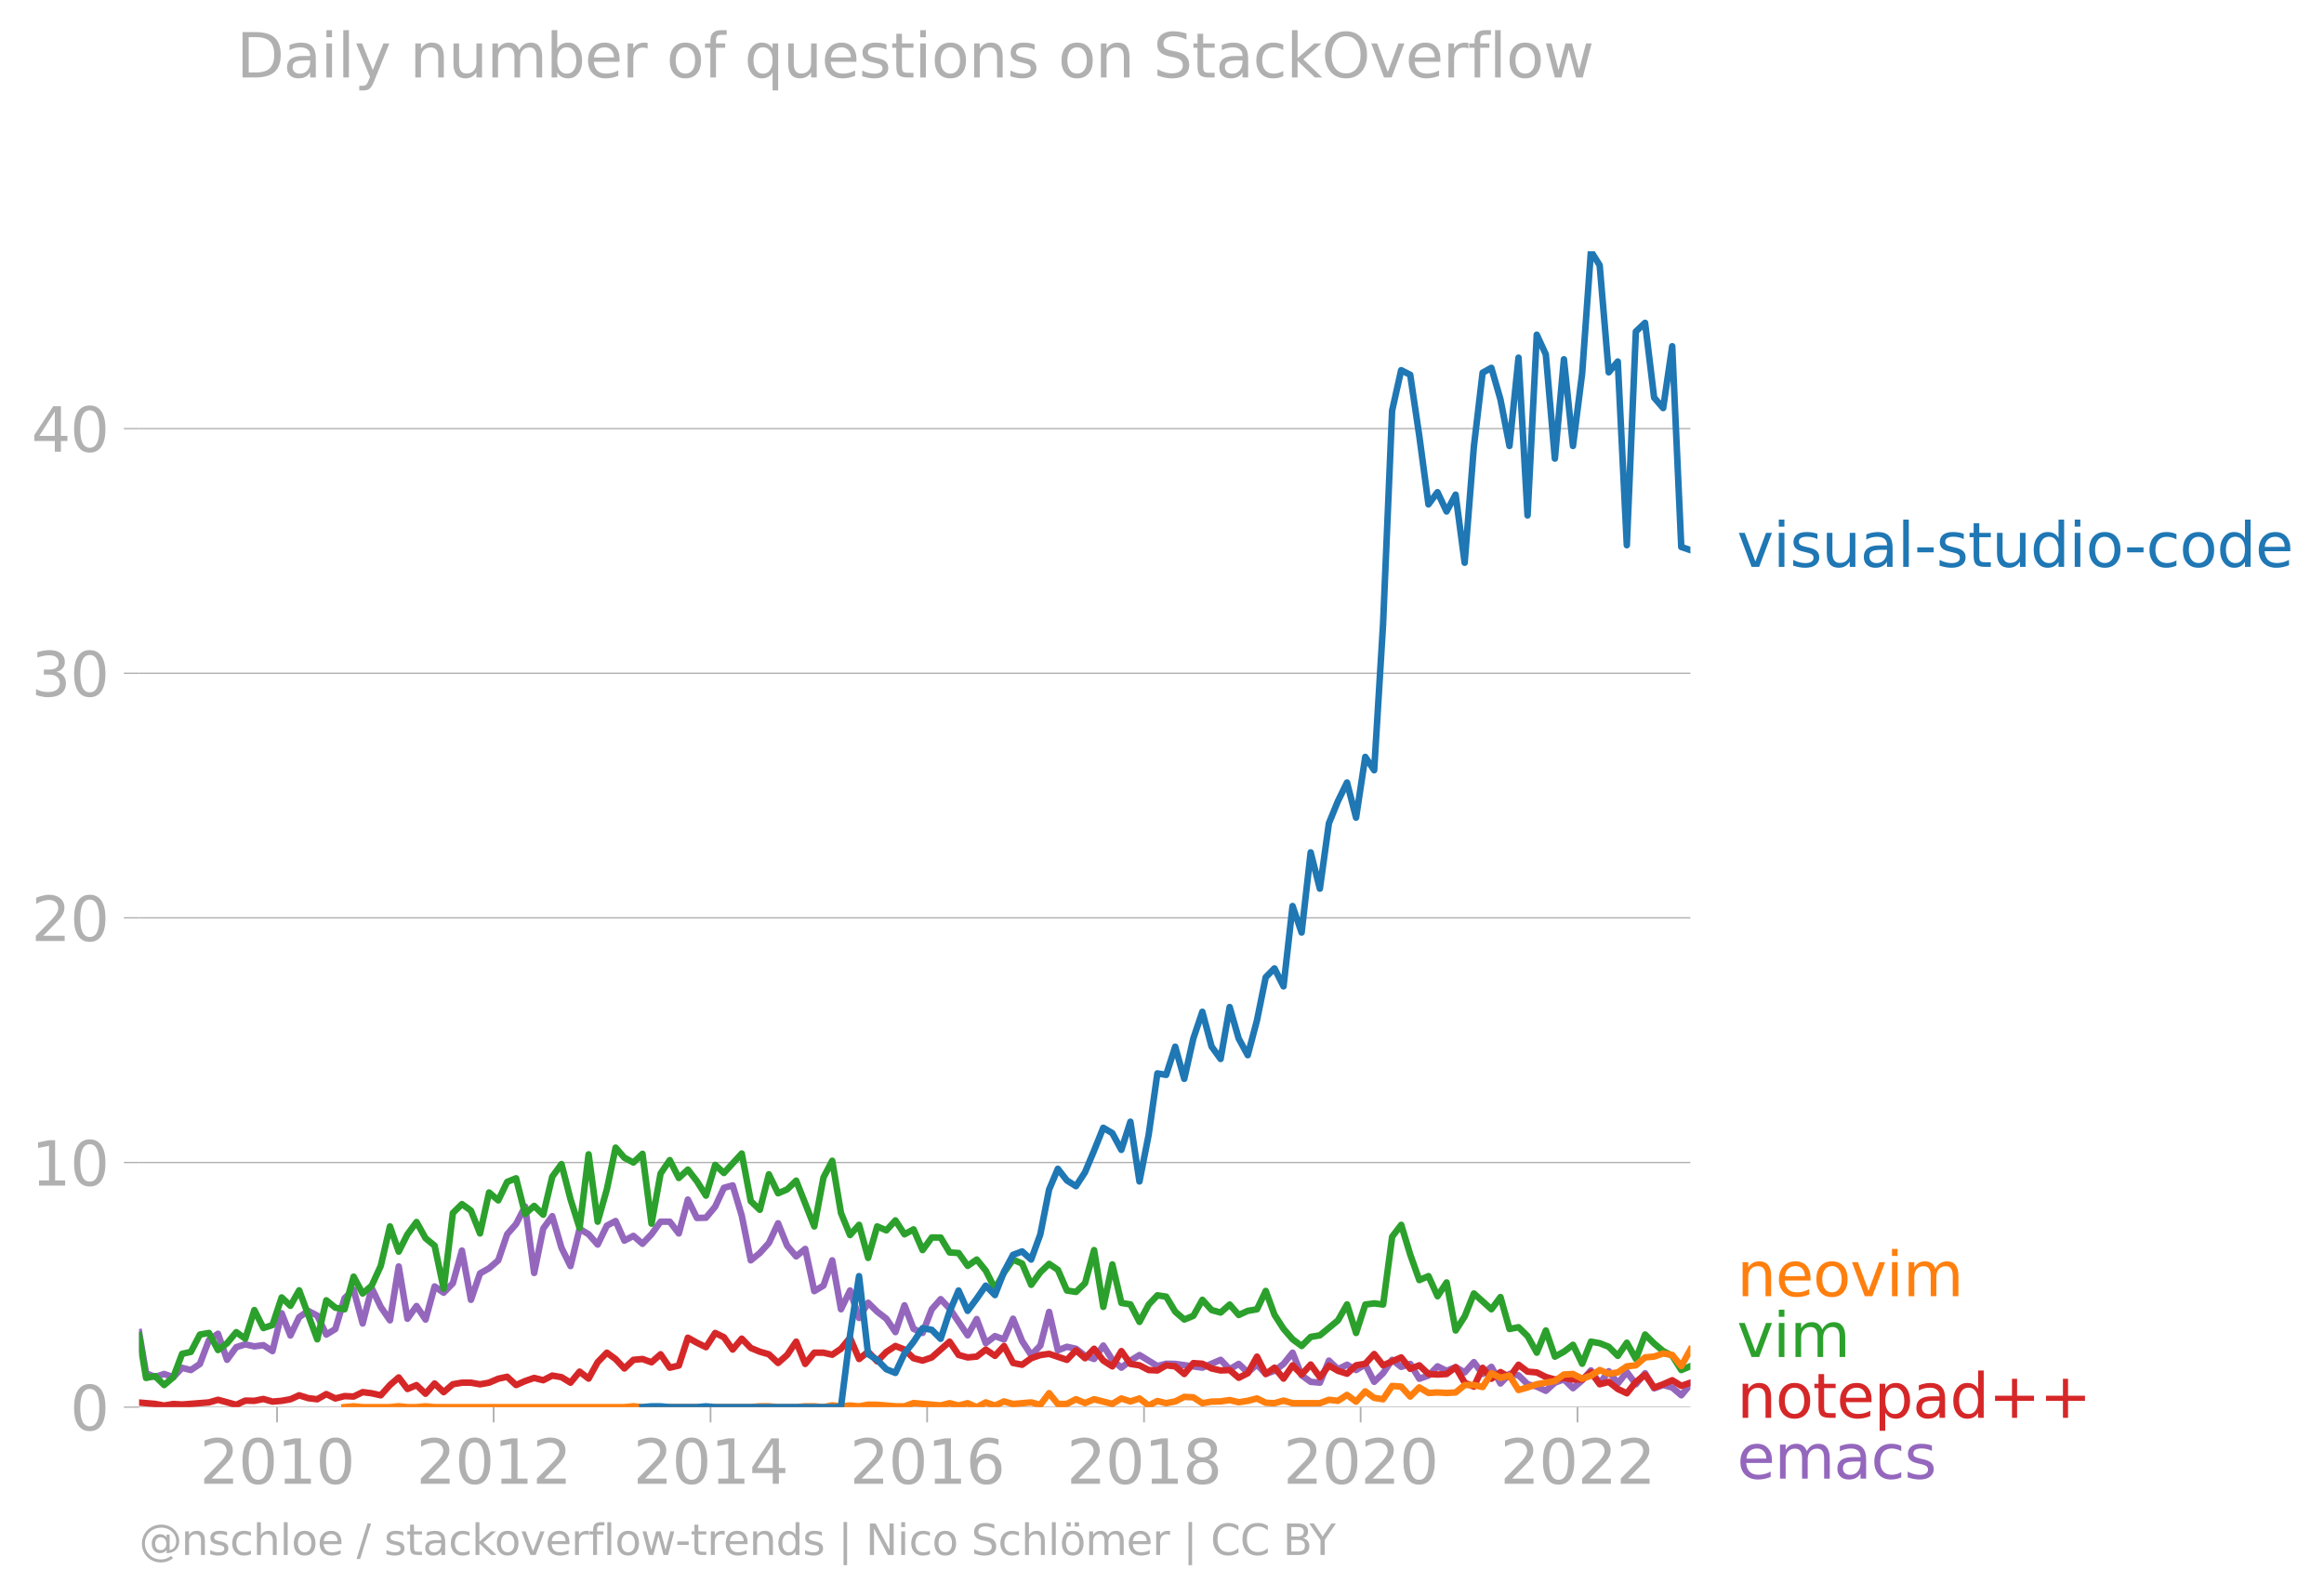 <svg xmlns="http://www.w3.org/2000/svg" xmlns:xlink="http://www.w3.org/1999/xlink" width="713.316" height="489.969" viewBox="0 0 534.987 367.477"><defs><style>*{stroke-linejoin:round;stroke-linecap:butt}</style></defs><g id="figure_1"><path id="patch_1" d="M0 367.477h534.987V0H0v367.477z" style="fill:none"/><g id="axes_1"><path id="patch_2" d="M32.015 323.95h357.12V57.838H32.015V323.95z" style="fill:none"/><g id="matplotlib.axis_1"><g id="xtick_1"><g id="line2d_1"><defs><path id="md7fabc5afb" d="M0 0v3.5" style="stroke:#b0b0b0;stroke-width:.4"/></defs><use xlink:href="#md7fabc5afb" x="63.776" y="323.95" style="fill:#b0b0b0;stroke:#b0b0b0;stroke-width:.4"/></g><g id="text_1" style="fill:#b0b0b0" transform="matrix(.14 0 0 -.14 45.96 341.588)"><defs><path id="DejaVuSans-32" d="M1228 531h2203V0H469v531q359 372 979 998 621 627 780 809 303 340 423 576 121 236 121 464 0 372-261 606-261 235-680 235-297 0-627-103-329-103-704-313v638q381 153 712 231 332 78 607 78 725 0 1156-363 431-362 431-968 0-288-108-546-107-257-392-607-78-91-497-524-418-433-1181-1211z" transform="scale(.016)"/><path id="DejaVuSans-30" d="M2034 4250q-487 0-733-480-245-479-245-1442 0-959 245-1439 246-480 733-480 491 0 736 480 246 480 246 1439 0 963-246 1442-245 480-736 480zm0 500q785 0 1199-621 414-620 414-1801 0-1178-414-1799Q2819-91 2034-91q-784 0-1198 620-414 621-414 1799 0 1181 414 1801 414 621 1198 621z" transform="scale(.016)"/><path id="DejaVuSans-31" d="M794 531h1031v3560L703 3866v575l1116 225h631V531h1031V0H794v531z" transform="scale(.016)"/></defs><use xlink:href="#DejaVuSans-32"/><use xlink:href="#DejaVuSans-30" x="63.623"/><use xlink:href="#DejaVuSans-31" x="127.246"/><use xlink:href="#DejaVuSans-30" x="190.869"/></g></g><g id="xtick_2"><use xlink:href="#md7fabc5afb" id="line2d_2" x="113.637" y="323.95" style="fill:#b0b0b0;stroke:#b0b0b0;stroke-width:.4"/><g id="text_2" style="fill:#b0b0b0" transform="matrix(.14 0 0 -.14 95.822 341.588)"><use xlink:href="#DejaVuSans-32"/><use xlink:href="#DejaVuSans-30" x="63.623"/><use xlink:href="#DejaVuSans-31" x="127.246"/><use xlink:href="#DejaVuSans-32" x="190.869"/></g></g><g id="xtick_3"><use xlink:href="#md7fabc5afb" id="line2d_3" x="163.566" y="323.95" style="fill:#b0b0b0;stroke:#b0b0b0;stroke-width:.4"/><g id="text_3" style="fill:#b0b0b0" transform="matrix(.14 0 0 -.14 145.75 341.588)"><defs><path id="DejaVuSans-34" d="M2419 4116 825 1625h1594v2491zm-166 550h794V1625h666v-525h-666V0h-628v1100H313v609l1940 2957z" transform="scale(.016)"/></defs><use xlink:href="#DejaVuSans-32"/><use xlink:href="#DejaVuSans-30" x="63.623"/><use xlink:href="#DejaVuSans-31" x="127.246"/><use xlink:href="#DejaVuSans-34" x="190.869"/></g></g><g id="xtick_4"><use xlink:href="#md7fabc5afb" id="line2d_4" x="213.427" y="323.95" style="fill:#b0b0b0;stroke:#b0b0b0;stroke-width:.4"/><g id="text_4" style="fill:#b0b0b0" transform="matrix(.14 0 0 -.14 195.612 341.588)"><defs><path id="DejaVuSans-36" d="M2113 2584q-425 0-674-291-248-290-248-796 0-503 248-796 249-292 674-292t673 292q248 293 248 796 0 506-248 796-248 291-673 291zm1253 1979v-575q-238 112-480 171-242 60-480 60-625 0-955-422-329-422-376-1275 184 272 462 417 279 145 613 145 703 0 1111-427 408-426 408-1160 0-719-425-1154Q2819-91 2113-91q-810 0-1238 620-428 621-428 1799 0 1106 525 1764t1409 658q238 0 480-47t505-140z" transform="scale(.016)"/></defs><use xlink:href="#DejaVuSans-32"/><use xlink:href="#DejaVuSans-30" x="63.623"/><use xlink:href="#DejaVuSans-31" x="127.246"/><use xlink:href="#DejaVuSans-36" x="190.869"/></g></g><g id="xtick_5"><use xlink:href="#md7fabc5afb" id="line2d_5" x="263.356" y="323.95" style="fill:#b0b0b0;stroke:#b0b0b0;stroke-width:.4"/><g id="text_5" style="fill:#b0b0b0" transform="matrix(.14 0 0 -.14 245.54 341.588)"><defs><path id="DejaVuSans-38" d="M2034 2216q-450 0-708-241-257-241-257-662 0-422 257-663 258-241 708-241t709 242q260 243 260 662 0 421-258 662-257 241-711 241zm-631 268q-406 100-633 378-226 279-226 679 0 559 398 884 399 325 1092 325 697 0 1094-325t397-884q0-400-227-679-226-278-629-378 456-106 710-416 255-309 255-755 0-679-414-1042Q2806-91 2034-91q-771 0-1186 362-414 363-414 1042 0 446 256 755 257 310 713 416zm-231 997q0-362 226-565 227-203 636-203 407 0 636 203 230 203 230 565 0 363-230 566-229 203-636 203-409 0-636-203-226-203-226-566z" transform="scale(.016)"/></defs><use xlink:href="#DejaVuSans-32"/><use xlink:href="#DejaVuSans-30" x="63.623"/><use xlink:href="#DejaVuSans-31" x="127.246"/><use xlink:href="#DejaVuSans-38" x="190.869"/></g></g><g id="xtick_6"><use xlink:href="#md7fabc5afb" id="line2d_6" x="313.217" y="323.95" style="fill:#b0b0b0;stroke:#b0b0b0;stroke-width:.4"/><g id="text_6" style="fill:#b0b0b0" transform="matrix(.14 0 0 -.14 295.402 341.588)"><use xlink:href="#DejaVuSans-32"/><use xlink:href="#DejaVuSans-30" x="63.623"/><use xlink:href="#DejaVuSans-32" x="127.246"/><use xlink:href="#DejaVuSans-30" x="190.869"/></g></g><g id="xtick_7"><use xlink:href="#md7fabc5afb" id="line2d_7" x="363.146" y="323.95" style="fill:#b0b0b0;stroke:#b0b0b0;stroke-width:.4"/><g id="text_7" style="fill:#b0b0b0" transform="matrix(.14 0 0 -.14 345.33 341.588)"><use xlink:href="#DejaVuSans-32"/><use xlink:href="#DejaVuSans-30" x="63.623"/><use xlink:href="#DejaVuSans-32" x="127.246"/><use xlink:href="#DejaVuSans-32" x="190.869"/></g></g></g><g id="matplotlib.axis_2"><g id="ytick_1"><path id="line2d_8" d="M32.015 323.95h357.12" clip-path="url(#pa242f3e48f)" style="fill:none;stroke:#b0b0b0;stroke-width:.3;stroke-linecap:square"/><g id="line2d_9"><defs><path id="mafda9a0950" d="M0 0h-3.5" style="stroke:#b0b0b0;stroke-width:.3"/></defs><use xlink:href="#mafda9a0950" x="32.015" y="323.95" style="fill:#b0b0b0;stroke:#b0b0b0;stroke-width:.3"/></g><use xlink:href="#DejaVuSans-30" id="text_8" style="fill:#b0b0b0" transform="matrix(.14 0 0 -.14 16.108 329.269)"/></g><g id="ytick_2"><path id="line2d_10" d="M32.015 267.63h357.12" clip-path="url(#pa242f3e48f)" style="fill:none;stroke:#b0b0b0;stroke-width:.3;stroke-linecap:square"/><use xlink:href="#mafda9a0950" id="line2d_11" x="32.015" y="267.63" style="fill:#b0b0b0;stroke:#b0b0b0;stroke-width:.3"/><g id="text_9" style="fill:#b0b0b0" transform="matrix(.14 0 0 -.14 7.2 272.949)"><use xlink:href="#DejaVuSans-31"/><use xlink:href="#DejaVuSans-30" x="63.623"/></g></g><g id="ytick_3"><path id="line2d_12" d="M32.015 211.31h357.12" clip-path="url(#pa242f3e48f)" style="fill:none;stroke:#b0b0b0;stroke-width:.3;stroke-linecap:square"/><use xlink:href="#mafda9a0950" id="line2d_13" x="32.015" y="211.31" style="fill:#b0b0b0;stroke:#b0b0b0;stroke-width:.3"/><g id="text_10" style="fill:#b0b0b0" transform="matrix(.14 0 0 -.14 7.2 216.629)"><use xlink:href="#DejaVuSans-32"/><use xlink:href="#DejaVuSans-30" x="63.623"/></g></g><g id="ytick_4"><path id="line2d_14" d="M32.015 154.99h357.12" clip-path="url(#pa242f3e48f)" style="fill:none;stroke:#b0b0b0;stroke-width:.3;stroke-linecap:square"/><use xlink:href="#mafda9a0950" id="line2d_15" x="32.015" y="154.99" style="fill:#b0b0b0;stroke:#b0b0b0;stroke-width:.3"/><g id="text_11" style="fill:#b0b0b0" transform="matrix(.14 0 0 -.14 7.2 160.309)"><defs><path id="DejaVuSans-33" d="M2597 2516q453-97 707-404 255-306 255-756 0-690-475-1069Q2609-91 1734-91q-293 0-604 58T488 141v609q262-153 574-231 313-78 654-78 593 0 904 234t311 681q0 413-289 645-289 233-804 233h-544v519h569q465 0 712 186t247 536q0 359-255 551-254 193-729 193-260 0-557-57-297-56-653-174v562q360 100 674 150t592 50q719 0 1137-327 419-326 419-882 0-388-222-655t-631-370z" transform="scale(.016)"/></defs><use xlink:href="#DejaVuSans-33"/><use xlink:href="#DejaVuSans-30" x="63.623"/></g></g><g id="ytick_5"><path id="line2d_16" d="M32.015 98.67h357.12" clip-path="url(#pa242f3e48f)" style="fill:none;stroke:#b0b0b0;stroke-width:.3;stroke-linecap:square"/><use xlink:href="#mafda9a0950" id="line2d_17" x="32.015" y="98.67" style="fill:#b0b0b0;stroke:#b0b0b0;stroke-width:.3"/><g id="text_12" style="fill:#b0b0b0" transform="matrix(.14 0 0 -.14 7.2 103.989)"><use xlink:href="#DejaVuSans-34"/><use xlink:href="#DejaVuSans-30" x="63.623"/></g></g></g><path id="line2d_18" d="m32.015 306.702 1.605 9.436 2.083.866 2.084-.685 2.117.727 2.015-2.148 2.015.513L46.017 314l2.083-5.493 2.083-1.453 2.084 5.995 2.117-2.907 2.083-.648 2.084.467 2.083-.279 2.083 1.369 2.117-8.72 2.015 5.125 2.015-4.217 2.083-1.442 2.084 1.078 2.083 4.367 2.083-1.278 2.118-7.086 2.083-1.962 2.083 7.776 2.083-8.151 2.083 4.336 2.118 3.088 2.015-12.4 2.015 12.037 2.083-2.931 2.083 3.113 2.083-7.619 2.084 1.442 2.117-2.18 2.083-7.522 2.083 11.337 2.084-6.08 2.083-1.187 2.117-1.817 2.05-6.02 2.048-2.337 2.084-4.034 2.083 15.298 2.083-10.229 2.083-2.852 2.118 7.267 2.083 4.22 2.083-8.58 2.083 1.26 2.084 2.373 2.117-4.36 2.015-1.058 2.015 4.51 2.083-1.09 2.083 1.817 2.084-2.193 2.083-2.894h2.117l2.083 2.707 2.084-7.794 2.083 4.227 2.083-.049 2.117-2.543 2.015-4.341 2.015-.565 2.084 6.934 2.083 10.326 2.083-1.69 2.083-2.307 2.118-4.542 2.083 5.16 2.083 2.47 2.083-1.72 2.084 9.714 2.117-1.272 2.015-5.813 2.015 11.264 2.083-4.318 2.083 6.316 2.083-3.5 2.084 2.047 2.117 1.635 2.083 3.076 2.083-6.165 2.084 5.414 2.083.945 2.117-5.45 2.05-2.33 2.048 2.148 4.167 6.177 2.083-3.742 2.083 5.559 2.118-1.635 2.083.769 2.083-4.766 2.083 5.141 2.084 3.216 2.117-2.18 2.015-7.754 2.015 8.844 2.083-.811 2.083.448 2.084 1.617 2.083.744 2.117-3.088 2.083 3.282 2.084 1.805 2.083-1.617 2.083-1.29 4.132 2.537 2.015-.538 2.084.042 6.25.866 4.2-1.805 2.083 2.168 2.083-1.23 2.084 1.957 2.117-1.817 2.015 2.167 2.015-.713 2.083-1.593 2.083-2.586 2.083 5.214 2.084 1.508 2.117.182 2.083-5.069 2.084 1.98 2.083-1.041 2.083 1.223 2.117-1.272 2.05 3.985 2.049-1.986 2.083-3.077 2.083 1.623 2.083-.684 2.083 3.41 2.118-.727 2.083-2.12 2.083 1.03 2.084-.842 2.083 1.205 2.117-2.362 2.015 2.712 2.015-1.622 2.083 3.822 2.083-2.187 2.084.31 2.083 2.052 2.117.545 2.083.97 2.084-1.878 2.083-.751 2.083 2.023 2.118-1.817 2.014-2.271 2.015 2.997 2.084-2.81 2.083 2.81 2.083-2.622 2.083 2.804 2.118-2.543 2.083 3.494 2.083-.77 2.083.582 2.084 1.78 2.117-2.543h0" clip-path="url(#pa242f3e48f)" style="fill:none;stroke:#9467bd;stroke-width:1.5;stroke-linecap:square"/><path id="line2d_19" d="m32.015 322.894 3.688.305 2.084.387 2.117-.363 2.015.123 6.181-.486 2.083-.6 4.201 1.145 2.083-.957 2.084.048 2.083-.424 2.083.606 2.117-.182 2.015-.356 2.015-.915 2.083.66 2.084.248 2.083-1.187 2.083 1.005 2.118-.545 2.083.103 2.083-1.011 2.083.26 2.083.467 2.118-2.362 2.015-1.752 2.015 2.66 2.083-.89 2.083 1.98 2.083-2.355 2.084 1.992 2.117-1.817 2.083-.363h2.083l2.084.375 2.083-.375 2.117-.909 2.05-.45 2.048 1.904 2.084-.92 2.083-.715 2.083.527 2.083-1.072 2.118.363 2.083 1.272 2.083-2.544 2.083 1.605 2.084-3.785 2.117-2.18 2.015 1.473 2.015 2.16 2.083-1.986 2.083-.194 2.084.757 2.083-1.847 2.117 3.089 2.083-.49 2.084-6.414 2.083 1.157 2.083 1.023 2.117-3.27 2.015.986 2.015 2.83 2.084-2.508 2.083 2.144 2.083.86 2.083.593 2.118 1.999 2.083-1.841 2.083-3.064 2.083 5.129 2.084-2.586h2.117l2.015.467 2.015-1.375 2.083-2.514 2.083 4.875 2.083-1.683 2.084 2.229 2.117-2.18 2.083-1.363 2.083.817 2.084 1.999 2.083.545 2.117-.727 4.098-3.633 2.084 3.064 2.083.57 2.083-.195 2.083-1.623 2.118 1.454 2.083-2.271 2.083 3.906 2.083.412 2.084-1.502 2.117-.727 2.015-.279 4.098 1.381 2.083-2.192 2.084 1.817 2.083-2.18 2.117 2.725 2.083 1.332 2.084-3.512 2.083 2.949 2.083.32 2.118 1.091 2.014.09 2.015-1.18 2.084.242 2.083 1.756 2.083-2.507 2.083.146 2.118 1.09 2.083.454 2.083-.091 2.083 1.78 2.084-1.053 2.117-3.816 2.015 3.984 2.015-1.44 2.083 2.513 2.083-3.058 2.083 2.12 2.084-2.302 2.117 2.907 2.083-2.67 2.084 1.217 2.083.66 2.083-1.932 2.117-.363 2.05-2.243 2.049 2.606 4.166-1.817 2.083 2.622 2.083-.805 2.118 1.998 2.083.121 2.083-.12 2.084-1.57 2.083 3.568 2.117.908 2.015-4.328 2.015 2.511 2.083-1.532 2.083 1.17 2.084-2.86 2.083 1.587 2.117.182 2.083 1.048 2.084.587 2.083-.4 2.083.4h2.118l2.014-1.687 2.015 2.777 2.084-.55 2.083 1.64 2.083.987 2.083-2.622 2.118-1.635 2.083 2.943 2.083-.763 2.083-.926 2.084 1.29 2.117-.727h0" clip-path="url(#pa242f3e48f)" style="fill:none;stroke:#d62728;stroke-width:1.5;stroke-linecap:square"/><path id="line2d_20" d="m32.015 307.406 1.605 9.822 2.083-.412 2.084 2.047 2.117-1.817 2.015-5.366 2.015-.448 2.083-3.99 2.083-.37 2.083 3.936 2.084-1.574 2.117-2.544 2.083 1.49 2.084-6.577 2.083 4.137 2.083-.685 2.117-6.358 2.015 1.92 2.015-3.555 4.167 11.264 2.083-8.97 2.083 1.702 2.118.364 2.083-7.51 2.083 3.876 2.083-1.81 2.083-4.548 2.118-9.084 2.015 5.8 2.015-3.984 2.083-2.828 2.083 3.737 2.083 1.708 2.084 9.92 2.117-17.442 2.083-2.053 2.083 1.508 2.084 5.25 2.083-9.428 2.117 1.816 2.05-4.253 2.048-.834 2.084 8.194 2.083-1.835 2.083 2.023 2.083-8.745 2.118-2.907 2.083 8.085 2.083 6.631 2.083-16.957 2.084 15.504 2.117-7.45 2.015-9.596 2.015 2.33 2.083 1.09 2.083-1.999 2.084 16.079 2.083-11.537 2.117-3.088 2.083 4.112 2.084-1.932 2.083 2.683 2.083 3.312 2.117-7.085 2.015 1.869 4.099-4.48 2.083 10.968 2.083 1.986 2.083-8.163 2.118 4.36 2.083-.89 2.083-2.017 4.167 10.538 2.117-11.264 2.015-3.854 2.015 12.03 2.083 5.08 2.083-2.356 2.083 7.613 2.084-7.25 2.117.91 2.083-2.296 2.083 3.203 2.084-1.138 2.083 4.772 2.117-2.907 2.05.025 2.048 3.427 2.084.127 2.083 2.962 2.083-1.46 2.083 2.55 2.118 4.178 2.083-3.724 2.083-2.998 2.083.933 2.084 4.88 2.117-2.906 2.015-1.92 2.015 1.375 2.083 4.766 2.083.32 2.084-2.01 2.083-7.618 2.117 13.08 2.083-9.78 2.084 8.872 2.083.327 2.083 4.034 2.118-3.997 2.014-2.128 2.015.311 2.084 3.47 2.083 1.799 2.083-.86 2.083-3.682 2.118 2.361 2.083.57 2.083-1.841 2.083 2.404 2.084-.95 2.117-.364 2.015-4.224 2.015 5.496 2.083 3.233 2.083 2.399 2.083 1.544 2.084-2.09 2.117-.363 4.167-3.452 2.083-3.67 2.083 6.577 2.117-6.54 2.05-.27 2.049.27 2.083-15.618 2.083-2.732 2.083 6.862 2.083 5.856 2.118-.909 2.083 4.627 2.083-3.173 2.084 11.058 2.083-3.246 2.117-5.269 4.03 3.634 2.083-2.816 2.083 7.358 2.084-.412 2.083 2.047 2.117 3.815 2.083-5.111 2.084 6.02 2.083-1.14 2.083-1.586 2.118 4.36 2.014-5.093 2.015.37 2.084.824 2.083 2.083 2.083-3.022 2.083 3.748 2.118-5.632 2.083 2.072 2.083 1.744 2.083 1.072 2.084 3.288 2.117-.908h0" clip-path="url(#pa242f3e48f)" style="fill:none;stroke:#2ca02c;stroke-width:1.5;stroke-linecap:square"/><g id="text_13" style="fill:#1f77b4" transform="matrix(.14 0 0 -.14 399.849 130.511)"><defs><path id="DejaVuSans-76" d="M191 3500h609L1894 563l1094 2937h609L2284 0h-781L191 3500z" transform="scale(.016)"/><path id="DejaVuSans-69" d="M603 3500h575V0H603v3500zm0 1363h575v-729H603v729z" transform="scale(.016)"/><path id="DejaVuSans-73" d="M2834 3397v-544q-243 125-506 187-262 63-544 63-428 0-642-131t-214-394q0-200 153-314t616-217l197-44q612-131 870-370t258-667q0-488-386-773Q2250-91 1575-91q-281 0-586 55T347 128v594q319-166 628-249 309-82 613-82 406 0 624 139 219 139 219 392 0 234-158 359-157 125-692 241l-200 47q-534 112-772 345-237 233-237 639 0 494 350 762 350 269 994 269 318 0 599-47 282-46 519-140z" transform="scale(.016)"/><path id="DejaVuSans-75" d="M544 1381v2119h575V1403q0-497 193-746 194-248 582-248 465 0 735 297 271 297 271 810v1984h575V0h-575v538q-209-319-486-474-276-155-642-155-603 0-916 375-312 375-312 1097zm1447 2203z" transform="scale(.016)"/><path id="DejaVuSans-61" d="M2194 1759q-697 0-966-159t-269-544q0-306 202-486 202-179 548-179 479 0 768 339t289 901v128h-572zm1147 238V0h-575v531q-197-318-491-470T1556-91q-537 0-855 302-317 302-317 808 0 590 395 890 396 300 1180 300h807v57q0 397-261 614t-733 217q-300 0-585-72-284-72-546-216v532q315 122 612 182 297 61 578 61 760 0 1135-394 375-393 375-1193z" transform="scale(.016)"/><path id="DejaVuSans-6c" d="M603 4863h575V0H603v4863z" transform="scale(.016)"/><path id="DejaVuSans-2d" d="M313 2009h1684v-512H313v512z" transform="scale(.016)"/><path id="DejaVuSans-74" d="M1172 4494v-994h1184v-447H1172V1153q0-428 117-550t477-122h590V0h-590q-666 0-919 248-253 249-253 905v1900H172v447h422v994h578z" transform="scale(.016)"/><path id="DejaVuSans-64" d="M2906 2969v1894h575V0h-575v525q-181-312-458-464-276-152-664-152-634 0-1033 506-398 507-398 1332t398 1331q399 506 1033 506 388 0 664-152 277-151 458-463zM947 1747q0-634 261-995t717-361q456 0 718 361 263 361 263 995t-263 995q-262 361-718 361t-717-361q-261-361-261-995z" transform="scale(.016)"/><path id="DejaVuSans-6f" d="M1959 3097q-462 0-731-361t-269-989q0-628 267-989 268-361 733-361 460 0 728 362 269 363 269 988 0 622-269 986-268 364-728 364zm0 487q750 0 1178-488 429-487 429-1349 0-859-429-1349Q2709-91 1959-91q-753 0-1180 489-426 490-426 1349 0 862 426 1349 427 488 1180 488z" transform="scale(.016)"/><path id="DejaVuSans-63" d="M3122 3366v-538q-244 135-489 202t-495 67q-560 0-870-355-309-354-309-995t309-996q310-354 870-354 250 0 495 67t489 202V134Q2881 22 2623-34q-257-57-548-57-791 0-1257 497-465 497-465 1341 0 856 470 1346 471 491 1290 491 265 0 518-55 253-54 491-163z" transform="scale(.016)"/><path id="DejaVuSans-65" d="M3597 1894v-281H953q38-594 358-905t892-311q331 0 642 81t618 244V178Q3153 47 2828-22t-659-69q-838 0-1327 487-489 488-489 1320 0 859 464 1363 464 505 1252 505 706 0 1117-455 411-454 411-1235zm-575 169q-6 471-264 752-258 282-683 282-481 0-770-272t-333-766l2050 4z" transform="scale(.016)"/></defs><use xlink:href="#DejaVuSans-76"/><use xlink:href="#DejaVuSans-69" x="59.18"/><use xlink:href="#DejaVuSans-73" x="86.963"/><use xlink:href="#DejaVuSans-75" x="139.063"/><use xlink:href="#DejaVuSans-61" x="202.441"/><use xlink:href="#DejaVuSans-6c" x="263.721"/><use xlink:href="#DejaVuSans-2d" x="291.504"/><use xlink:href="#DejaVuSans-73" x="327.588"/><use xlink:href="#DejaVuSans-74" x="379.688"/><use xlink:href="#DejaVuSans-75" x="418.896"/><use xlink:href="#DejaVuSans-64" x="482.275"/><use xlink:href="#DejaVuSans-69" x="545.752"/><use xlink:href="#DejaVuSans-6f" x="573.535"/><use xlink:href="#DejaVuSans-2d" x="636.592"/><use xlink:href="#DejaVuSans-63" x="672.676"/><use xlink:href="#DejaVuSans-6f" x="727.656"/><use xlink:href="#DejaVuSans-64" x="788.838"/><use xlink:href="#DejaVuSans-65" x="852.314"/></g><g id="text_14" style="fill:#ff7f0e" transform="matrix(.14 0 0 -.14 399.849 298.41)"><defs><path id="DejaVuSans-6e" d="M3513 2113V0h-575v2094q0 497-194 743-194 247-581 247-466 0-735-297-269-296-269-809V0H581v3500h578v-544q207 316 486 472 280 156 646 156 603 0 912-373 310-373 310-1098z" transform="scale(.016)"/><path id="DejaVuSans-6d" d="M3328 2828q216 388 516 572t706 184q547 0 844-383 297-382 297-1088V0h-578v2094q0 503-179 746-178 244-543 244-447 0-707-297-259-296-259-809V0h-578v2094q0 506-178 748t-550 242q-441 0-701-298-259-298-259-808V0H581v3500h578v-544q197 322 472 475t653 153q382 0 649-194 267-193 395-562z" transform="scale(.016)"/></defs><use xlink:href="#DejaVuSans-6e"/><use xlink:href="#DejaVuSans-65" x="63.379"/><use xlink:href="#DejaVuSans-6f" x="124.902"/><use xlink:href="#DejaVuSans-76" x="186.084"/><use xlink:href="#DejaVuSans-69" x="245.264"/><use xlink:href="#DejaVuSans-6d" x="273.047"/></g><g id="text_15" style="fill:#2ca02c" transform="matrix(.14 0 0 -.14 399.849 312.41)"><use xlink:href="#DejaVuSans-76"/><use xlink:href="#DejaVuSans-69" x="59.18"/><use xlink:href="#DejaVuSans-6d" x="86.963"/></g><g id="text_16" style="fill:#d62728" transform="matrix(.14 0 0 -.14 399.849 326.41)"><defs><path id="DejaVuSans-70" d="M1159 525v-1856H581v4831h578v-531q182 312 458 463 277 152 661 152 638 0 1036-506 399-506 399-1331T3314 415Q2916-91 2278-91q-384 0-661 152-276 152-458 464zm1957 1222q0 634-261 995t-717 361q-457 0-718-361t-261-995q0-634 261-995t718-361q456 0 717 361t261 995z" transform="scale(.016)"/><path id="DejaVuSans-2b" d="M2944 4013V2272h1740v-531H2944V0h-525v1741H678v531h1741v1741h525z" transform="scale(.016)"/></defs><use xlink:href="#DejaVuSans-6e"/><use xlink:href="#DejaVuSans-6f" x="63.379"/><use xlink:href="#DejaVuSans-74" x="124.561"/><use xlink:href="#DejaVuSans-65" x="163.77"/><use xlink:href="#DejaVuSans-70" x="225.293"/><use xlink:href="#DejaVuSans-61" x="288.77"/><use xlink:href="#DejaVuSans-64" x="350.049"/><use xlink:href="#DejaVuSans-2b" x="413.525"/><use xlink:href="#DejaVuSans-2b" x="497.314"/></g><g id="text_17" style="fill:#9467bd" transform="matrix(.14 0 0 -.14 399.849 340.41)"><use xlink:href="#DejaVuSans-65"/><use xlink:href="#DejaVuSans-6d" x="61.523"/><use xlink:href="#DejaVuSans-61" x="158.936"/><use xlink:href="#DejaVuSans-63" x="220.215"/><use xlink:href="#DejaVuSans-73" x="275.195"/></g><g id="text_18" style="fill:#b0b0b0" transform="matrix(.097 0 0 -.097 32.015 357.986)"><defs><path id="DejaVuSans-40" d="M2381 1678q0-447 222-702 222-254 610-254 384 0 604 256 221 256 221 700 0 438-225 695-225 258-607 258-378 0-602-256-223-256-223-697zm1703-934q-187-241-429-355t-564-114q-538 0-874 389t-336 1014q0 625 337 1015 338 391 873 391 322 0 565-117 244-117 428-354v409h447V722q457 69 714 417 258 349 258 902 0 334-99 628-98 294-298 544-325 409-792 626t-1017 217q-384 0-738-102-353-101-653-301-490-319-767-836-276-517-276-1120 0-497 179-932 180-434 521-765 328-325 759-495 431-171 922-171 403 0 792 136t714 389l281-347q-390-303-851-464t-936-161q-578 0-1091 205-512 205-912 595Q841 78 631 592q-209 514-209 1105 0 569 212 1084 213 516 607 907 403 396 931 607t1119 211q662 0 1229-272 568-271 952-771 234-307 357-666 124-359 124-744 0-822-497-1297T4084 263v481z" transform="scale(.016)"/><path id="DejaVuSans-68" d="M3513 2113V0h-575v2094q0 497-194 743-194 247-581 247-466 0-735-297-269-296-269-809V0H581v4863h578V2956q207 316 486 472 280 156 646 156 603 0 912-373 310-373 310-1098z" transform="scale(.016)"/><path id="DejaVuSans-2f" d="M1625 4666h531L531-594H0l1625 5260z" transform="scale(.016)"/><path id="DejaVuSans-6b" d="M581 4863h578V1991l1716 1509h734L1753 1863 3688 0h-750L1159 1709V0H581v4863z" transform="scale(.016)"/><path id="DejaVuSans-72" d="M2631 2963q-97 56-211 82-114 27-251 27-488 0-749-317t-261-911V0H581v3500h578v-544q182 319 472 473 291 155 707 155 59 0 131-8 72-7 159-23l3-590z" transform="scale(.016)"/><path id="DejaVuSans-66" d="M2375 4863v-479h-550q-309 0-430-125-120-125-120-450v-309h947v-447h-947V0H697v3053H147v447h550v244q0 584 272 851 272 268 862 268h544z" transform="scale(.016)"/><path id="DejaVuSans-77" d="M269 3500h575l719-2731 715 2731h678l719-2731 716 2731h575L4050 0h-678l-753 2869L1863 0h-679L269 3500z" transform="scale(.016)"/><path id="DejaVuSans-7c" d="M1344 4891v-6400H813v6400h531z" transform="scale(.016)"/><path id="DejaVuSans-4e" d="M628 4666h850L3547 763v3903h612V0h-850L1241 3903V0H628v4666z" transform="scale(.016)"/><path id="DejaVuSans-53" d="M3425 4513v-616q-359 172-678 256-319 85-616 85-515 0-795-200t-280-569q0-310 186-468 186-157 705-254l381-78q706-135 1042-474t336-907q0-679-455-1029Q2797-91 1919-91q-331 0-705 75-373 75-773 222v650q384-215 753-325 369-109 725-109 540 0 834 212 294 213 294 607 0 343-211 537t-692 291l-385 75q-706 140-1022 440-315 300-315 835 0 619 436 975t1201 356q329 0 669-60 341-59 697-177z" transform="scale(.016)"/><path id="DejaVuSans-f6" d="M1959 3097q-462 0-731-361t-269-989q0-628 267-989 268-361 733-361 460 0 728 362 269 363 269 988 0 622-269 986-268 364-728 364zm0 487q750 0 1178-488 429-487 429-1349 0-859-429-1349Q2709-91 1959-91q-753 0-1180 489-426 490-426 1349 0 862 426 1349 427 488 1180 488zm295 1266h634v-631h-634v631zm-1222 0h634v-631h-634v631z" transform="scale(.016)"/><path id="DejaVuSans-43" d="M4122 4306v-665q-319 297-680 443-361 147-767 147-800 0-1225-489t-425-1414q0-922 425-1411t1225-489q406 0 767 147t680 444V359q-331-225-702-338-370-112-782-112-1060 0-1670 648-609 649-609 1771 0 1125 609 1773 610 649 1670 649 418 0 788-111 371-111 696-333z" transform="scale(.016)"/><path id="DejaVuSans-42" d="M1259 2228V519h1013q509 0 754 211 246 211 246 645 0 438-246 645-245 208-754 208H1259zm0 1919V2741h935q462 0 688 173 227 174 227 530 0 353-227 528-226 175-688 175h-935zm-631 519h1613q722 0 1112-300 391-300 391-853 0-429-200-682t-588-315q466-100 724-418 258-317 258-792 0-625-425-966Q3088 0 2303 0H628v4666z" transform="scale(.016)"/><path id="DejaVuSans-59" d="M-13 4666h679l1293-1919 1285 1919h678L2272 2222V0h-634v2222L-13 4666z" transform="scale(.016)"/></defs><use xlink:href="#DejaVuSans-40"/><use xlink:href="#DejaVuSans-6e" x="100"/><use xlink:href="#DejaVuSans-73" x="163.379"/><use xlink:href="#DejaVuSans-63" x="215.479"/><use xlink:href="#DejaVuSans-68" x="270.459"/><use xlink:href="#DejaVuSans-6c" x="333.838"/><use xlink:href="#DejaVuSans-6f" x="361.621"/><use xlink:href="#DejaVuSans-65" x="422.803"/><use xlink:href="#DejaVuSans-20" x="484.326"/><use xlink:href="#DejaVuSans-2f" x="516.113"/><use xlink:href="#DejaVuSans-20" x="549.805"/><use xlink:href="#DejaVuSans-73" x="581.592"/><use xlink:href="#DejaVuSans-74" x="633.691"/><use xlink:href="#DejaVuSans-61" x="672.9"/><use xlink:href="#DejaVuSans-63" x="734.18"/><use xlink:href="#DejaVuSans-6b" x="789.16"/><use xlink:href="#DejaVuSans-6f" x="843.445"/><use xlink:href="#DejaVuSans-76" x="904.627"/><use xlink:href="#DejaVuSans-65" x="963.807"/><use xlink:href="#DejaVuSans-72" x="1025.33"/><use xlink:href="#DejaVuSans-66" x="1066.443"/><use xlink:href="#DejaVuSans-6c" x="1101.648"/><use xlink:href="#DejaVuSans-6f" x="1129.432"/><use xlink:href="#DejaVuSans-77" x="1190.613"/><use xlink:href="#DejaVuSans-2d" x="1272.4"/><use xlink:href="#DejaVuSans-74" x="1308.484"/><use xlink:href="#DejaVuSans-72" x="1347.693"/><use xlink:href="#DejaVuSans-65" x="1386.557"/><use xlink:href="#DejaVuSans-6e" x="1448.08"/><use xlink:href="#DejaVuSans-64" x="1511.459"/><use xlink:href="#DejaVuSans-73" x="1574.936"/><use xlink:href="#DejaVuSans-20" x="1627.035"/><use xlink:href="#DejaVuSans-7c" x="1658.822"/><use xlink:href="#DejaVuSans-20" x="1692.514"/><use xlink:href="#DejaVuSans-4e" x="1724.301"/><use xlink:href="#DejaVuSans-69" x="1799.105"/><use xlink:href="#DejaVuSans-63" x="1826.889"/><use xlink:href="#DejaVuSans-6f" x="1881.869"/><use xlink:href="#DejaVuSans-20" x="1943.051"/><use xlink:href="#DejaVuSans-53" x="1974.838"/><use xlink:href="#DejaVuSans-63" x="2038.314"/><use xlink:href="#DejaVuSans-68" x="2093.295"/><use xlink:href="#DejaVuSans-6c" x="2156.674"/><use xlink:href="#DejaVuSans-f6" x="2184.457"/><use xlink:href="#DejaVuSans-6d" x="2245.639"/><use xlink:href="#DejaVuSans-65" x="2343.051"/><use xlink:href="#DejaVuSans-72" x="2404.574"/><use xlink:href="#DejaVuSans-20" x="2445.688"/><use xlink:href="#DejaVuSans-7c" x="2477.475"/><use xlink:href="#DejaVuSans-20" x="2511.166"/><use xlink:href="#DejaVuSans-43" x="2542.953"/><use xlink:href="#DejaVuSans-43" x="2612.777"/><use xlink:href="#DejaVuSans-20" x="2682.602"/><use xlink:href="#DejaVuSans-42" x="2714.389"/><use xlink:href="#DejaVuSans-59" x="2777.492"/></g><g id="text_19" style="fill:#b0b0b0" transform="matrix(.14 0 0 -.14 54.43 17.838)"><defs><path id="DejaVuSans-44" d="M1259 4147V519h763q966 0 1414 437 448 438 448 1382 0 937-448 1373t-1414 436h-763zm-631 519h1297q1356 0 1990-564 635-564 635-1764 0-1207-638-1773Q3275 0 1925 0H628v4666z" transform="scale(.016)"/><path id="DejaVuSans-79" d="M2059-325q-243-625-475-815-231-191-618-191H506v481h338q237 0 368 113 132 112 291 531l103 262L191 3500h609L1894 763l1094 2737h609L2059-325z" transform="scale(.016)"/><path id="DejaVuSans-62" d="M3116 1747q0 634-261 995t-717 361q-457 0-718-361t-261-995q0-634 261-995t718-361q456 0 717 361t261 995zM1159 2969q182 312 458 463 277 152 661 152 638 0 1036-506 399-506 399-1331T3314 415Q2916-91 2278-91q-384 0-661 152-276 152-458 464V0H581v4863h578V2969z" transform="scale(.016)"/><path id="DejaVuSans-71" d="M947 1747q0-634 261-995t717-361q456 0 718 361 263 361 263 995t-263 995q-262 361-718 361t-717-361q-261-361-261-995zM2906 525q-181-312-458-464-276-152-664-152-634 0-1033 506-398 507-398 1332t398 1331q399 506 1033 506 388 0 664-152 277-151 458-463v531h575v-4831h-575V525z" transform="scale(.016)"/><path id="DejaVuSans-4f" d="M2522 4238q-688 0-1093-513-404-512-404-1397 0-881 404-1394 405-512 1093-512 687 0 1089 512 402 513 402 1394 0 885-402 1397-402 513-1089 513zm0 512q981 0 1568-658 588-658 588-1764 0-1103-588-1761Q3503-91 2522-91q-984 0-1574 656-589 657-589 1763t589 1764q590 658 1574 658z" transform="scale(.016)"/></defs><use xlink:href="#DejaVuSans-44"/><use xlink:href="#DejaVuSans-61" x="77.002"/><use xlink:href="#DejaVuSans-69" x="138.281"/><use xlink:href="#DejaVuSans-6c" x="166.064"/><use xlink:href="#DejaVuSans-79" x="193.848"/><use xlink:href="#DejaVuSans-20" x="253.027"/><use xlink:href="#DejaVuSans-6e" x="284.814"/><use xlink:href="#DejaVuSans-75" x="348.193"/><use xlink:href="#DejaVuSans-6d" x="411.572"/><use xlink:href="#DejaVuSans-62" x="508.984"/><use xlink:href="#DejaVuSans-65" x="572.461"/><use xlink:href="#DejaVuSans-72" x="633.984"/><use xlink:href="#DejaVuSans-20" x="675.098"/><use xlink:href="#DejaVuSans-6f" x="706.885"/><use xlink:href="#DejaVuSans-66" x="768.066"/><use xlink:href="#DejaVuSans-20" x="803.271"/><use xlink:href="#DejaVuSans-71" x="835.059"/><use xlink:href="#DejaVuSans-75" x="898.535"/><use xlink:href="#DejaVuSans-65" x="961.914"/><use xlink:href="#DejaVuSans-73" x="1023.438"/><use xlink:href="#DejaVuSans-74" x="1075.537"/><use xlink:href="#DejaVuSans-69" x="1114.746"/><use xlink:href="#DejaVuSans-6f" x="1142.529"/><use xlink:href="#DejaVuSans-6e" x="1203.711"/><use xlink:href="#DejaVuSans-73" x="1267.09"/><use xlink:href="#DejaVuSans-20" x="1319.189"/><use xlink:href="#DejaVuSans-6f" x="1350.977"/><use xlink:href="#DejaVuSans-6e" x="1412.158"/><use xlink:href="#DejaVuSans-20" x="1475.537"/><use xlink:href="#DejaVuSans-53" x="1507.324"/><use xlink:href="#DejaVuSans-74" x="1570.801"/><use xlink:href="#DejaVuSans-61" x="1610.01"/><use xlink:href="#DejaVuSans-63" x="1671.289"/><use xlink:href="#DejaVuSans-6b" x="1726.27"/><use xlink:href="#DejaVuSans-4f" x="1784.18"/><use xlink:href="#DejaVuSans-76" x="1862.891"/><use xlink:href="#DejaVuSans-65" x="1922.07"/><use xlink:href="#DejaVuSans-72" x="1983.594"/><use xlink:href="#DejaVuSans-66" x="2024.707"/><use xlink:href="#DejaVuSans-6c" x="2059.912"/><use xlink:href="#DejaVuSans-6f" x="2087.695"/><use xlink:href="#DejaVuSans-77" x="2148.877"/></g><path id="line2d_21" d="m79.315 323.95 2.083-.188 2.083.188h6.284l2.015-.201 2.015.2h2.083l2.083-.18 2.083.18h43.68l2.083-.187 2.083.188h24.93l2.084-.188 2.083.006 2.118.182h4.166l2.083-.188 2.084.006 2.117.182 2.015-.402 2.015.22 2.083-.194 2.083.194 2.083-.381 2.084.018 4.2.357 2.083.006 2.084-.757 6.25.55 2.048-.52 2.084.533 2.083-.533 2.083.909 2.083-1.09 2.118.726 2.083-.95 2.083.587 4.167-.363 2.117.545 2.015-2.673 2.015 2.491 2.083-.024 2.083-1.066 2.084.878 2.083-.878 4.2 1.066 2.084-1.248 2.083.685 2.083-.685 2.118 1.635 2.014-1.044 2.015.5 2.084-.406 2.083-1.048 2.083.109 2.083 1.344 2.118-.363 2.083-.042 2.083-.321 2.083.508 2.084-.327 2.117-.545 2.015.993 2.015.097 2.083-.593 2.083.593h6.284l2.083-.78 2.084.235 2.083-1.362 2.083 1.544 2.117-2.362 2.05 1.498 2.049.319 2.083-3.064 2.083.157 2.083 2.283 2.083-2.101 2.118 1.272 2.083-.11 2.083.11 2.084-.11 2.083-1.707h2.117l2.015.46 2.015-3.185 2.083 1.053 2.083-.508 2.084 3.324 2.083-.6 2.117-.726 4.167-.727 2.083-1.514 2.083-.12 2.118 1.09 2.014-.701 2.015-1.298 2.084.842 2.083-.297 2.083-1.393 2.083-.242 2.118-1.817 2.083-.194 2.083-.714 2.083.339 2.084 2.568 2.117-3.816h0" clip-path="url(#pa242f3e48f)" style="fill:none;stroke:#ff7f0e;stroke-width:1.5;stroke-linecap:square"/><path id="line2d_22" d="m147.89 323.95 2.084-.188 2.083.006 2.117.182h6.25l2.083-.182 2.117.182h28.961l2.083-16.52 2.083-13.639 2.083 17.956 2.084 1.302 2.117 2.18 2.083.836 2.083-4.47 2.084-2.664 2.083-3.149 2.117.363 2.05 2.074 2.048-6.252 2.084-4.863 2.083 4.681 2.083-2.804 2.083-3.01 2.118 2.18 2.083-5.365 2.083-3.9 2.083-.793 2.084 1.883 2.117-5.814 2.015-10.297 2.015-4.782 2.083 2.677 2.083 1.32 2.084-3.197 2.083-4.978 2.117-5.269 2.083 1.235 2.084 3.852 2.083-6.48 2.083 13.747 2.118-10.719 2.014-14.158 2.015.35 2.084-6.491 2.083 7.4 2.083-9.278 2.083-6.165 2.118 7.994 2.083 2.865 2.083-11.949 2.083 7.255 2.084 3.828 2.117-7.994 2.015-9.94 2.015-2.05 2.083 4.141 2.083-18.494 2.083 6.104 2.084-18.458 2.117 8.357 2.083-15.055 2.084-5.111 2.083-4.276 2.083 8.09 2.117-13.988 2.05 3.076 2.049-33.598 2.083-49.186 2.083-9.314 2.083 1.053 2.083 14.026 2.118 15.806 2.083-2.798 2.083 4.433 2.084-3.87 2.083 15.679 2.117-26.707 2.015-17.051 2.015-1.116 2.083 7.23 2.083 10.756 2.084-20.33 2.083 36.317 2.117-41.604 2.083 4.536 2.084 23.988 2.083-22.862 2.083 19.955 2.118-16.715 2.014-28.114 2.015 3.225 2.084 24.653 2.083-2.489 2.083 42.289 2.083-49.193 2.118-1.998 2.083 17.21 2.083 2.411 2.083-14.237 2.084 46.212 2.117.727" clip-path="url(#pa242f3e48f)" style="fill:none;stroke:#1f77b4;stroke-width:1.5;stroke-linecap:square"/></g></g><defs><clipPath id="pa242f3e48f"><path d="M32.015 57.838h357.12V323.95H32.015z"/></clipPath></defs></svg>